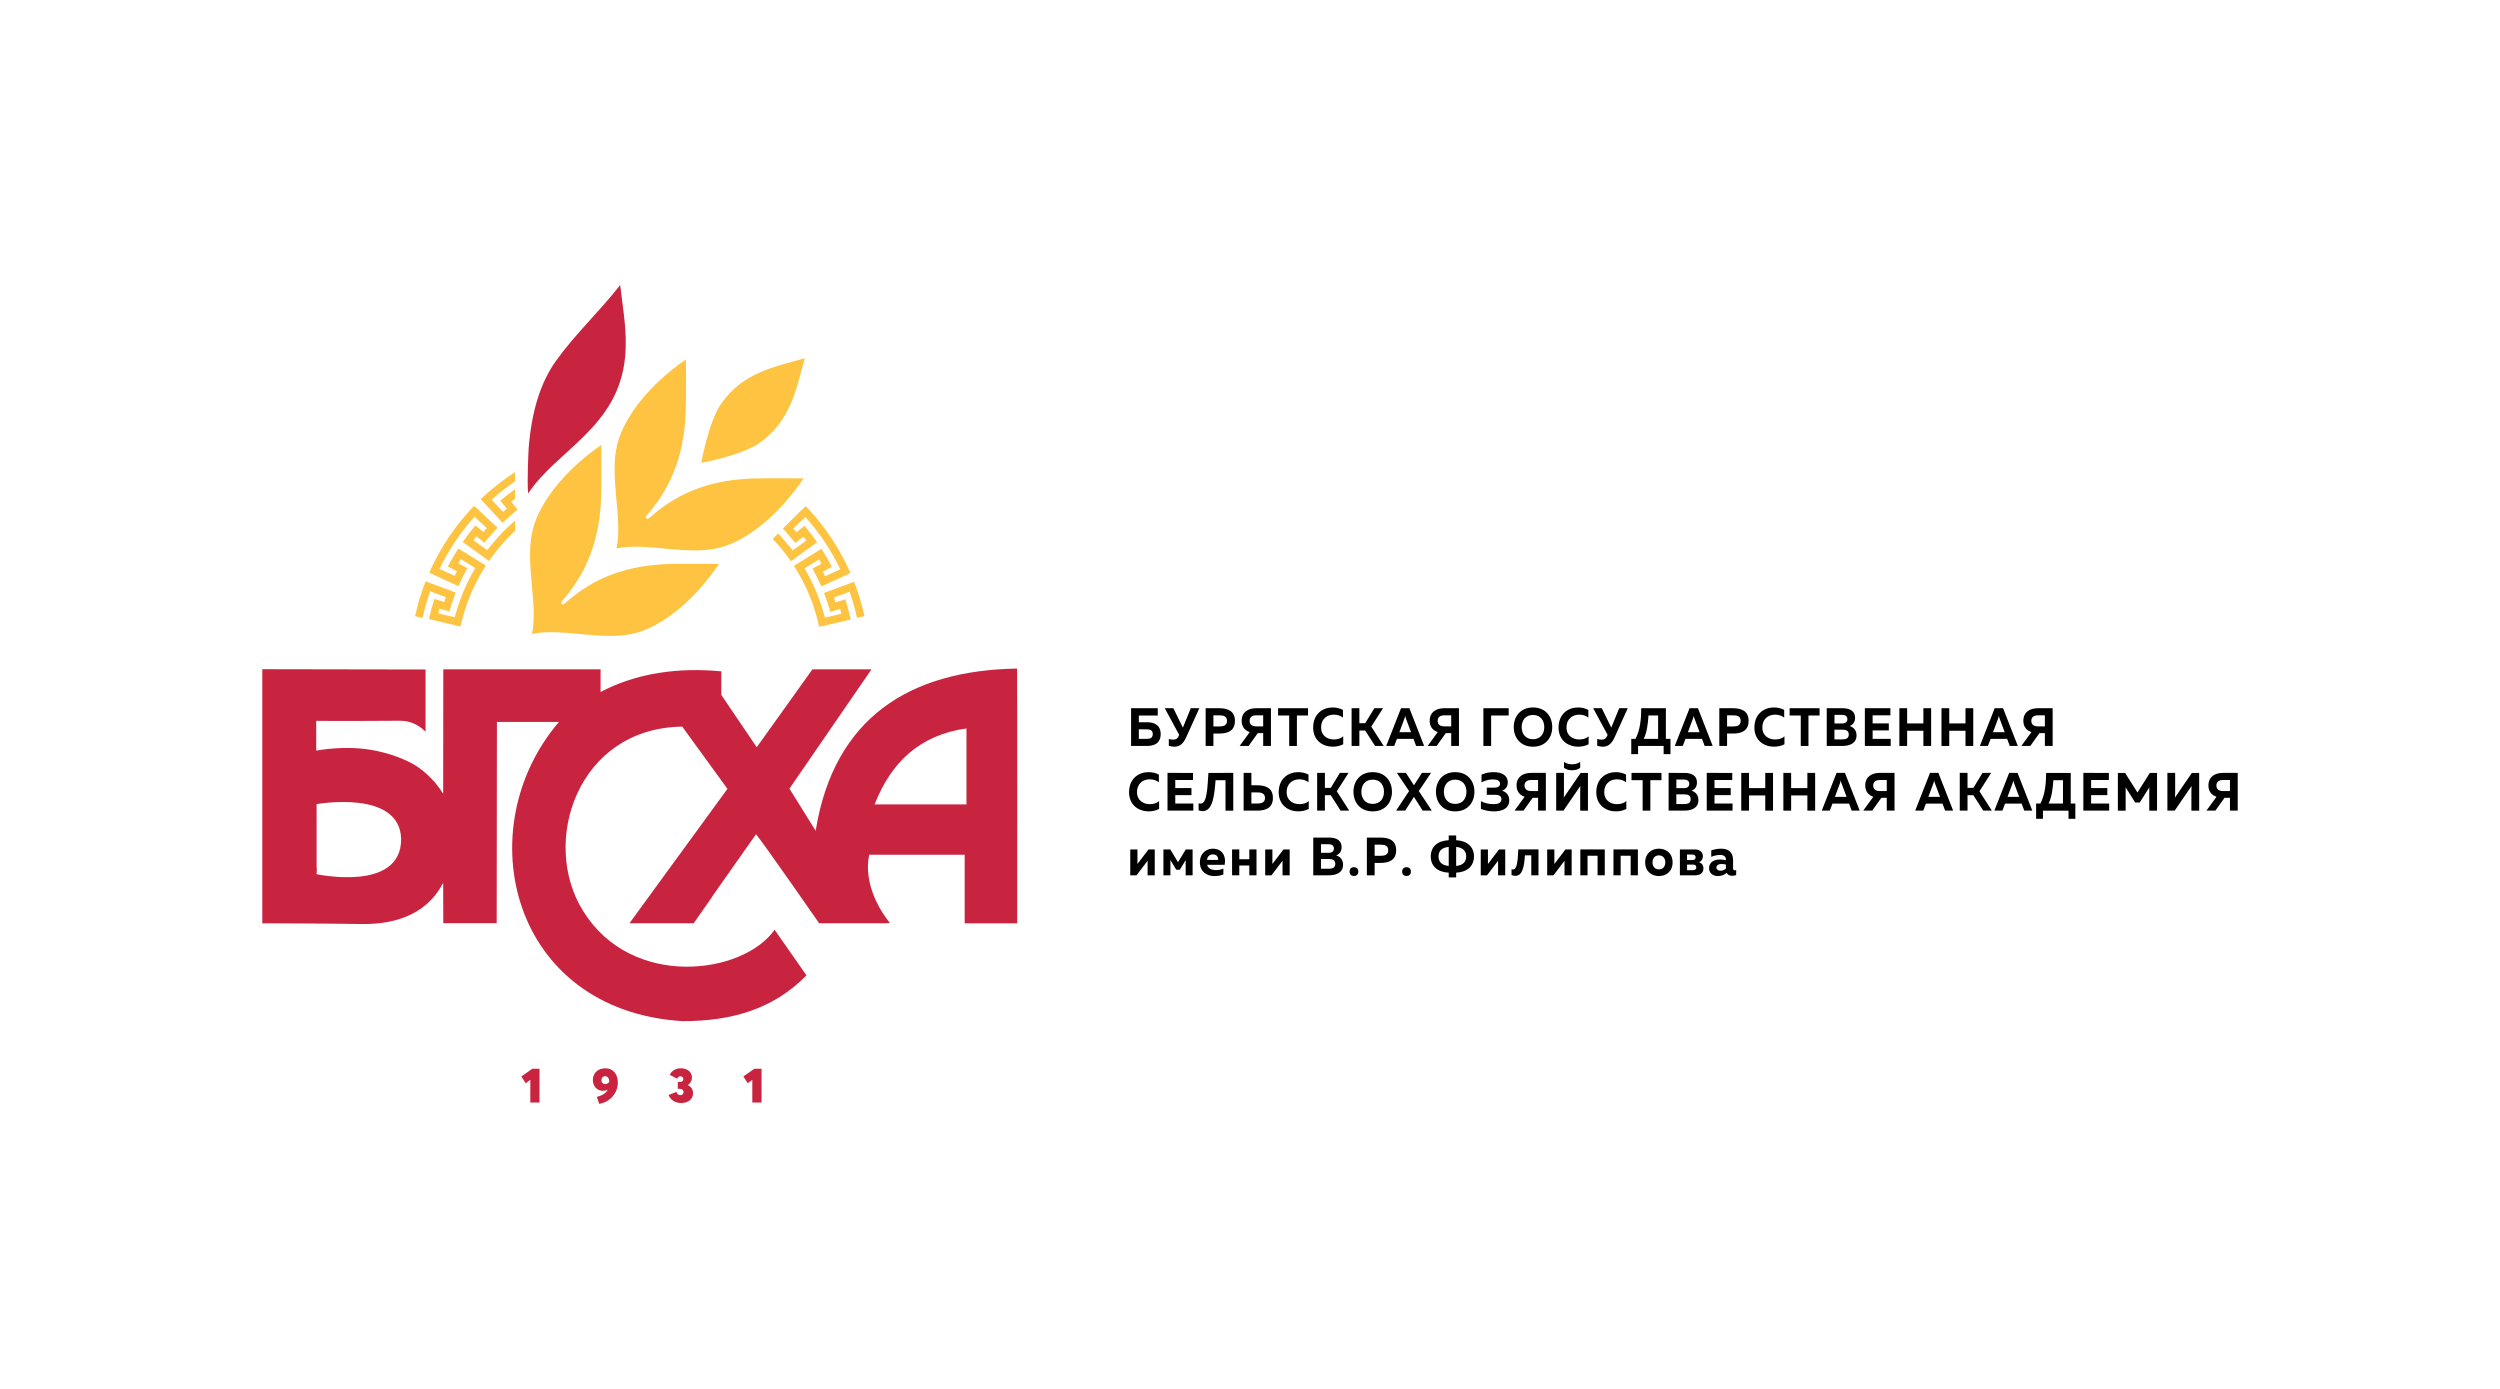 <?xml version="1.0" encoding="iso-8859-1"?>
<!-- Generator: Adobe Illustrator 15.1.0, SVG Export Plug-In . SVG Version: 6.00 Build 0)  -->
<!DOCTYPE svg PUBLIC "-//W3C//DTD SVG 1.1//EN" "http://www.w3.org/Graphics/SVG/1.1/DTD/svg11.dtd">
<svg version="1.1" id="Layer_1" xmlns="http://www.w3.org/2000/svg" xmlns:xlink="http://www.w3.org/1999/xlink" x="0px" y="0px"
	 width="510.236px" height="283.465px" viewBox="0 0 510.236 283.465" style="enable-background:new 0 0 510.236 283.465;"
	 xml:space="preserve">
<g>
	<g>
		<g>
			<path d="M234.059,147.405c1.457,0,2.829,0.517,2.829,2.42c0,1.915-1.372,2.421-2.829,2.421h-3.21v-7.701h5.438v1.485h-3.854
				v1.375H234.059z M234.069,150.793c0.622,0,1.203-0.144,1.203-0.969s-0.581-0.968-1.203-0.968h-1.637v1.937H234.069z"/>
			<path d="M239.666,152.399c-0.359,0-0.75-0.076-1.12-0.187v-1.397c0.254,0.088,0.561,0.144,0.855,0.144
				c0.486,0,0.877-0.121,1.141-0.693l0.127-0.275l-2.946-5.445h1.753l1.942,3.96l1.616-3.96h1.742l-2.683,5.94
				C241.418,151.981,240.605,152.399,239.666,152.399z"/>
			<path d="M248.853,144.544c1.785,0,3.189,0.594,3.189,2.585s-1.404,2.586-3.189,2.586h-1.203v2.53h-1.584v-7.701H248.853z
				 M248.927,145.997h-1.277v2.267h1.277c0.813,0,1.499-0.231,1.499-1.134C250.426,146.216,249.739,145.997,248.927,145.997z"/>
			<path d="M253.003,152.246l2.059-2.828c-0.95-0.329-1.646-1.045-1.646-2.299c0-1.849,1.404-2.574,2.967-2.574h3.01v7.701h-1.584
				v-2.618h-1.109l-1.868,2.618H253.003z M256.393,148.251h1.415v-2.255h-1.415c-0.803,0-1.352,0.352-1.352,1.122
				S255.59,148.251,256.393,148.251z"/>
			<path d="M266.963,144.544v1.485h-2.271v6.216h-1.573v-6.216h-2.271v-1.485H266.963z"/>
			<path d="M271.979,144.39c0.739,0,1.479,0.165,2.112,0.495v1.573c-0.476-0.385-1.162-0.605-1.849-0.605
				c-1.299,0-2.607,0.771-2.607,2.63c-0.011,1.694,1.319,2.442,2.607,2.442c0.761,0,1.457-0.22,1.901-0.639v1.618
				c-0.634,0.318-1.362,0.494-2.144,0.494c-1.975,0-3.991-1.231-3.991-3.916C268.019,145.667,270.004,144.39,271.979,144.39z"/>
			<path d="M275.854,152.246v-7.701h1.584v3.059h1.192l1.869-3.059h1.764l-2.397,3.751l2.534,3.95h-1.752l-2.018-3.146h-1.192v3.146
				H275.854z"/>
			<path d="M282.919,152.246l3.021-7.701h1.71l3.01,7.701h-1.637l-0.539-1.441h-3.379l-0.549,1.441H282.919z M285.602,149.44h2.386
				l-1.034-2.762c-0.053-0.153-0.106-0.308-0.159-0.604c-0.053,0.297-0.105,0.451-0.169,0.604L285.602,149.44z"/>
			<path d="M291.377,152.246l2.06-2.828c-0.95-0.329-1.647-1.045-1.647-2.299c0-1.849,1.404-2.574,2.967-2.574h3.01v7.701h-1.584
				v-2.618h-1.108l-1.869,2.618H291.377z M294.767,148.251h1.415v-2.255h-1.415c-0.802,0-1.352,0.352-1.352,1.122
				S293.965,148.251,294.767,148.251z"/>
			<path d="M302.75,152.246v-7.701h5.164v1.485h-3.58v6.216H302.75z"/>
			<path d="M312.877,144.39c2.619,0,3.929,1.914,3.929,4.005c0,2.09-1.31,4.004-3.929,4.004c-2.618,0-3.928-1.914-3.928-4.004
				C308.949,146.304,310.259,144.39,312.877,144.39z M312.877,145.919c-1.541,0-2.313,1.122-2.313,2.476
				c0,1.353,0.771,2.476,2.313,2.476c1.531,0,2.302-1.123,2.302-2.476C315.179,147.042,314.408,145.919,312.877,145.919z"/>
			<path d="M322.064,144.39c0.738,0,1.478,0.165,2.111,0.495v1.573c-0.476-0.385-1.161-0.605-1.848-0.605
				c-1.299,0-2.608,0.771-2.608,2.63c-0.011,1.694,1.32,2.442,2.608,2.442c0.76,0,1.457-0.22,1.9-0.639v1.618
				c-0.634,0.318-1.362,0.494-2.144,0.494c-1.975,0-3.991-1.231-3.991-3.916C318.104,145.667,320.09,144.39,322.064,144.39z"/>
			<path d="M327.102,152.399c-0.359,0-0.75-0.076-1.12-0.187v-1.397c0.254,0.088,0.561,0.144,0.855,0.144
				c0.486,0,0.877-0.121,1.141-0.693l0.127-0.275l-2.946-5.445h1.753l1.942,3.96l1.616-3.96h1.742l-2.683,5.94
				C328.854,151.981,328.041,152.399,327.102,152.399z"/>
			<path d="M332.931,153.917v-3.124h0.865c0.951-1.771,1.173-4.104,1.173-6.249h5.025v6.249h0.94v3.124h-1.395v-1.672h-5.216v1.672
				H332.931z M335.476,150.793h2.936v-4.764h-1.965C336.341,147.735,336.108,149.528,335.476,150.793z"/>
			<path d="M341.812,152.246l3.02-7.701h1.711l3.009,7.701h-1.637l-0.538-1.441h-3.379l-0.549,1.441H341.812z M344.493,149.44h2.387
				l-1.035-2.762c-0.053-0.153-0.105-0.308-0.158-0.604c-0.053,0.297-0.105,0.451-0.169,0.604L344.493,149.44z"/>
			<path d="M353.691,144.544c1.784,0,3.188,0.594,3.188,2.585s-1.404,2.586-3.188,2.586h-1.204v2.53h-1.584v-7.701H353.691z
				 M353.765,145.997h-1.277v2.267h1.277c0.813,0,1.5-0.231,1.5-1.134C355.265,146.216,354.578,145.997,353.765,145.997z"/>
			<path d="M362.033,144.39c0.739,0,1.479,0.165,2.112,0.495v1.573c-0.476-0.385-1.162-0.605-1.849-0.605
				c-1.299,0-2.607,0.771-2.607,2.63c-0.011,1.694,1.319,2.442,2.607,2.442c0.761,0,1.457-0.22,1.901-0.639v1.618
				c-0.634,0.318-1.362,0.494-2.144,0.494c-1.975,0-3.991-1.231-3.991-3.916C358.073,145.667,360.059,144.39,362.033,144.39z"/>
			<path d="M371.368,144.544v1.485h-2.271v6.216h-1.573v-6.216h-2.271v-1.485H371.368z"/>
			<path d="M376.057,144.544c1.573,0,2.556,0.627,2.556,1.947c0,0.902-0.465,1.452-1.119,1.683c0.729,0.221,1.415,0.781,1.415,1.915
				c0,1.749-1.616,2.156-2.904,2.156h-3.178v-7.701H376.057z M376.067,148.923h-1.668v1.979h1.584c0.707,0,1.341-0.153,1.341-0.99
				C377.324,149.099,376.701,148.923,376.067,148.923z M375.92,145.897h-1.51v1.761h1.594c0.603,0,1.035-0.286,1.035-0.88
				C377.039,146.172,376.616,145.897,375.92,145.897z"/>
			<path d="M385.814,144.544v1.452h-3.622v1.639h3.305v1.441h-3.305v1.717h3.686v1.452h-5.27v-7.701H385.814z"/>
			<path d="M394.135,144.544v7.701h-1.584v-3.103h-3.315v3.103h-1.584v-7.701h1.584v3.103h3.315v-3.103H394.135z"/>
			<path d="M402.731,144.544v7.701h-1.584v-3.103h-3.315v3.103h-1.584v-7.701h1.584v3.103h3.315v-3.103H402.731z"/>
			<path d="M404.083,152.246l3.021-7.701h1.71l3.01,7.701h-1.637l-0.538-1.441h-3.379l-0.55,1.441H404.083z M406.766,149.44h2.386
				l-1.034-2.762c-0.053-0.153-0.105-0.308-0.158-0.604c-0.053,0.297-0.106,0.451-0.169,0.604L406.766,149.44z"/>
			<path d="M412.542,152.246l2.06-2.828c-0.95-0.329-1.647-1.045-1.647-2.299c0-1.849,1.404-2.574,2.967-2.574h3.01v7.701h-1.584
				v-2.618h-1.108l-1.869,2.618H412.542z M415.932,148.251h1.415v-2.255h-1.415c-0.803,0-1.352,0.352-1.352,1.122
				S415.129,148.251,415.932,148.251z"/>
			<path d="M234.407,157.59c0.738,0,1.478,0.165,2.111,0.495v1.573c-0.476-0.385-1.161-0.605-1.848-0.605
				c-1.299,0-2.608,0.771-2.608,2.63c-0.011,1.694,1.32,2.442,2.608,2.442c0.76,0,1.457-0.22,1.9-0.639v1.618
				c-0.634,0.318-1.362,0.494-2.144,0.494c-1.975,0-3.991-1.231-3.991-3.916C230.447,158.867,232.433,157.59,234.407,157.59z"/>
			<path d="M243.488,157.745v1.452h-3.622v1.639h3.305v1.441h-3.305v1.717h3.686v1.452h-5.27v-7.701H243.488z"/>
			<path d="M251.703,157.745v7.701h-1.583v-6.216h-2.027c-0.254,3.278-0.592,6.304-2.641,6.314c-0.253,0-0.527-0.033-0.823-0.143
				v-1.452c0.138,0.044,0.296,0.065,0.507,0.055c1.246-0.088,1.31-3.554,1.499-6.26H251.703z"/>
			<path d="M253.816,165.446v-7.701h1.584v2.53h1.203c1.785,0.011,3.189,0.594,3.189,2.585s-1.404,2.586-3.189,2.586H253.816z
				 M255.4,163.994h1.277c0.813,0,1.499-0.231,1.499-1.134c0-0.901-0.687-1.133-1.499-1.133H255.4V163.994z"/>
			<path d="M264.946,157.59c0.738,0,1.478,0.165,2.111,0.495v1.573c-0.476-0.385-1.161-0.605-1.848-0.605
				c-1.299,0-2.608,0.771-2.608,2.63c-0.011,1.694,1.32,2.442,2.608,2.442c0.76,0,1.457-0.22,1.9-0.639v1.618
				c-0.634,0.318-1.362,0.494-2.144,0.494c-1.975,0-3.991-1.231-3.991-3.916C260.986,158.867,262.972,157.59,264.946,157.59z"/>
			<path d="M268.821,165.446v-7.701h1.584v3.059h1.193l1.869-3.059h1.763l-2.396,3.751l2.534,3.95h-1.753l-2.017-3.146h-1.193v3.146
				H268.821z"/>
			<path d="M280.163,157.59c2.618,0,3.928,1.914,3.928,4.005c0,2.09-1.31,4.004-3.928,4.004c-2.619,0-3.928-1.914-3.928-4.004
				C276.235,159.504,277.544,157.59,280.163,157.59z M280.163,159.12c-1.542,0-2.313,1.122-2.313,2.476
				c0,1.353,0.771,2.476,2.313,2.476c1.531,0,2.302-1.123,2.302-2.476C282.465,160.242,281.694,159.12,280.163,159.12z"/>
			<path d="M284.936,165.446l2.65-3.994l-2.491-3.707h1.848l1.637,2.53l1.626-2.53h1.858l-2.492,3.707l2.65,3.994h-1.858
				l-1.784-2.806l-1.795,2.806H284.936z"/>
			<path d="M296.995,157.59c2.619,0,3.929,1.914,3.929,4.005c0,2.09-1.31,4.004-3.929,4.004c-2.618,0-3.928-1.914-3.928-4.004
				C293.067,159.504,294.377,157.59,296.995,157.59z M296.995,159.12c-1.541,0-2.313,1.122-2.313,2.476
				c0,1.353,0.771,2.476,2.313,2.476c1.531,0,2.302-1.123,2.302-2.476C299.297,160.242,298.526,159.12,296.995,159.12z"/>
			<path d="M304.979,165.599c-0.877,0-1.753-0.132-2.735-0.494v-1.585c0.972,0.495,1.838,0.605,2.619,0.595
				c0.803,0,1.573-0.209,1.573-1.002c0-0.715-0.612-0.901-1.33-0.901h-1.669l0.011-1.452H305c0.696,0,1.15-0.265,1.15-0.804
				c0-0.616-0.528-0.88-1.468-0.88c-0.665-0.011-1.415,0.143-2.313,0.594v-1.573c0.855-0.374,1.679-0.506,2.45-0.506
				c1.731,0,2.914,0.683,2.914,2.102c0,0.847-0.465,1.43-1.183,1.683c0.771,0.221,1.479,0.825,1.479,1.98
				C308.03,165.072,306.446,165.599,304.979,165.599z"/>
			<path d="M309.107,165.446l2.06-2.828c-0.95-0.329-1.647-1.045-1.647-2.299c0-1.849,1.404-2.574,2.967-2.574h3.01v7.701h-1.584
				v-2.618h-1.108l-1.869,2.618H309.107z M312.497,161.452h1.415v-2.255h-1.415c-0.802,0-1.352,0.352-1.352,1.122
				S311.695,161.452,312.497,161.452z"/>
			<path d="M322.508,165.446v-3.972c0-0.353,0.011-0.737,0.032-1.057l-3.442,5.028h-1.489v-7.701h1.584v3.972
				c0,0.352-0.011,0.737-0.031,1.056l3.442-5.027h1.488v7.701H322.508z M322.508,156.71v-1.199c-0.56,0.363-1.087,0.473-1.657,0.473
				s-1.088-0.109-1.647-0.473v1.199c0.465,0.341,0.961,0.495,1.647,0.495C321.536,157.206,322.043,157.051,322.508,156.71z"/>
			<path d="M329.763,157.59c0.739,0,1.479,0.165,2.112,0.495v1.573c-0.476-0.385-1.162-0.605-1.849-0.605
				c-1.299,0-2.607,0.771-2.607,2.63c-0.011,1.694,1.319,2.442,2.607,2.442c0.761,0,1.457-0.22,1.901-0.639v1.618
				c-0.634,0.318-1.362,0.494-2.144,0.494c-1.975,0-3.991-1.231-3.991-3.916C325.803,158.867,327.788,157.59,329.763,157.59z"/>
			<path d="M339.098,157.745v1.485h-2.271v6.216h-1.573v-6.216h-2.271v-1.485H339.098z"/>
			<path d="M343.786,157.745c1.573,0,2.555,0.627,2.555,1.947c0,0.902-0.464,1.452-1.119,1.683c0.729,0.221,1.415,0.781,1.415,1.915
				c0,1.749-1.615,2.156-2.903,2.156h-3.179v-7.701H343.786z M343.797,162.124h-1.669v1.979h1.584c0.708,0,1.341-0.153,1.341-0.99
				C345.053,162.299,344.43,162.124,343.797,162.124z M343.648,159.097h-1.51v1.761h1.595c0.602,0,1.034-0.286,1.034-0.88
				C344.768,159.373,344.346,159.097,343.648,159.097z"/>
			<path d="M353.543,157.745v1.452h-3.621v1.639h3.305v1.441h-3.305v1.717h3.685v1.452h-5.269v-7.701H353.543z"/>
			<path d="M361.864,157.745v7.701h-1.584v-3.103h-3.315v3.103h-1.584v-7.701h1.584v3.103h3.315v-3.103H361.864z"/>
			<path d="M370.46,157.745v7.701h-1.584v-3.103h-3.315v3.103h-1.584v-7.701h1.584v3.103h3.315v-3.103H370.46z"/>
			<path d="M371.813,165.446l3.02-7.701h1.711l3.009,7.701h-1.637l-0.538-1.441h-3.379l-0.549,1.441H371.813z M374.494,162.64h2.387
				l-1.035-2.762c-0.053-0.153-0.105-0.308-0.158-0.604c-0.053,0.297-0.105,0.451-0.169,0.604L374.494,162.64z"/>
			<path d="M380.271,165.446l2.06-2.828c-0.95-0.329-1.647-1.045-1.647-2.299c0-1.849,1.404-2.574,2.967-2.574h3.01v7.701h-1.584
				v-2.618h-1.108l-1.869,2.618H380.271z M383.66,161.452h1.415v-2.255h-1.415c-0.802,0-1.352,0.352-1.352,1.122
				S382.858,161.452,383.66,161.452z"/>
			<path d="M390.884,165.446l3.02-7.701h1.711l3.01,7.701h-1.637l-0.539-1.441h-3.379l-0.549,1.441H390.884z M393.565,162.64h2.387
				l-1.035-2.762c-0.053-0.153-0.105-0.308-0.158-0.604c-0.053,0.297-0.105,0.451-0.169,0.604L393.565,162.64z"/>
			<path d="M399.976,165.446v-7.701h1.584v3.059h1.193l1.868-3.059h1.764l-2.396,3.751l2.534,3.95h-1.753l-2.017-3.146h-1.193v3.146
				H399.976z"/>
			<path d="M407.04,165.446l3.021-7.701h1.71l3.01,7.701h-1.637l-0.538-1.441h-3.379l-0.55,1.441H407.04z M409.723,162.64h2.386
				l-1.034-2.762c-0.053-0.153-0.105-0.308-0.158-0.604c-0.053,0.297-0.106,0.451-0.169,0.604L409.723,162.64z"/>
			<path d="M415.563,167.118v-3.124h0.866c0.95-1.771,1.172-4.104,1.172-6.249h5.026v6.249h0.939v3.124h-1.394v-1.672h-5.217v1.672
				H415.563z M418.107,163.994h2.936v-4.764h-1.964C418.974,160.935,418.741,162.728,418.107,163.994z"/>
			<path d="M430.409,157.745v1.452h-3.622v1.639h3.305v1.441h-3.305v1.717h3.685v1.452h-5.269v-7.701H430.409z"/>
			<path d="M440.24,157.745v7.701h-1.584v-4.742l-1.953,3.092h-0.919l-1.953-3.103v4.753h-1.584v-7.701h1.468l2.534,4.005
				l2.523-4.005H440.24z"/>
			<path d="M447.252,165.446v-3.972c0-0.353,0.011-0.737,0.031-1.057l-3.442,5.028h-1.488v-7.701h1.584v3.972
				c0,0.352-0.011,0.737-0.032,1.056l3.442-5.027h1.489v7.701H447.252z"/>
			<path d="M450.314,165.446l2.06-2.828c-0.951-0.329-1.647-1.045-1.647-2.299c0-1.849,1.404-2.574,2.967-2.574h3.01v7.701h-1.584
				v-2.618h-1.108l-1.869,2.618H450.314z M453.704,161.452h1.415v-2.255h-1.415c-0.803,0-1.352,0.352-1.352,1.122
				S452.901,161.452,453.704,161.452z"/>
			<path d="M230.68,178.645v-5.28h1.468v2.97l2.26-2.97h1.267v5.28h-1.457v-2.97l-2.26,2.97H230.68z"/>
			<path d="M237.448,178.645v-5.28h1.404l1.573,2.618l1.584-2.618h1.394v5.28h-1.414v-3.113l-1.193,1.97h-0.729l-1.193-1.97v3.113
				H237.448z"/>
			<path d="M247.501,173.21c2.102,0,2.777,1.728,2.439,3.289h-3.569c0.169,0.771,0.95,1.09,1.784,1.09
				c0.581,0,1.099-0.121,1.531-0.319v1.199c-0.475,0.209-1.098,0.33-1.858,0.33c-1.604,0-2.936-0.957-2.936-2.794
				C244.893,174.013,246.36,173.21,247.501,173.21z M247.554,174.376c-0.623,0-1.172,0.407-1.193,1.134h2.26
				C248.673,175.147,248.473,174.376,247.554,174.376z"/>
			<path d="M251.461,178.645v-5.28h1.468v2.002h2.049v-2.002h1.468v5.28h-1.468v-2.002h-2.049v2.002H251.461z"/>
			<path d="M258.22,178.645v-5.28h1.468v2.97l2.26-2.97h1.267v5.28h-1.457v-2.97l-2.26,2.97H258.22z"/>
			<path d="M271.261,170.944c1.573,0,2.555,0.627,2.555,1.947c0,0.902-0.464,1.452-1.119,1.684c0.729,0.22,1.415,0.781,1.415,1.914
				c0,1.749-1.615,2.156-2.903,2.156h-3.179v-7.701H271.261z M271.271,175.323h-1.669v1.98h1.584c0.708,0,1.341-0.154,1.341-0.99
				C272.527,175.499,271.904,175.323,271.271,175.323z M271.123,172.297h-1.51v1.76h1.595c0.602,0,1.034-0.285,1.034-0.88
				C272.242,172.573,271.82,172.297,271.123,172.297z"/>
			<path d="M276.34,178.789c-0.475,0-0.897-0.286-0.897-0.902s0.423-0.902,0.897-0.902c0.476,0,0.888,0.286,0.888,0.902
				S276.815,178.789,276.34,178.789z"/>
			<path d="M281.757,170.944c1.785,0,3.189,0.595,3.189,2.586s-1.404,2.585-3.189,2.585h-1.203v2.53h-1.584v-7.701H281.757z
				 M281.831,172.396h-1.277v2.267h1.277c0.813,0,1.499-0.23,1.499-1.133C283.33,172.617,282.644,172.396,281.831,172.396z"/>
			<path d="M287.068,178.789c-0.475,0-0.897-0.286-0.897-0.902s0.423-0.902,0.897-0.902c0.476,0,0.888,0.286,0.888,0.902
				S287.544,178.789,287.068,178.789z"/>
			<path d="M295.675,179.075v-0.969c-2.218-0.099-3.664-1.287-3.664-3.312s1.446-3.212,3.664-3.312v-0.968h1.521v0.968
				c2.196,0.11,3.633,1.299,3.633,3.312c0,2.014-1.437,3.202-3.633,3.312v0.969H295.675z M295.675,176.731v-3.872
				c-1.531,0.109-2.08,0.957-2.08,1.936C293.595,175.774,294.144,176.621,295.675,176.731z M297.195,176.731
				c1.499-0.121,2.049-0.968,2.049-1.937c0-0.968-0.55-1.815-2.049-1.936V176.731z"/>
			<path d="M302.212,178.645v-5.28h1.468v2.97l2.26-2.97h1.267v5.28h-1.457v-2.97l-2.26,2.97H302.212z"/>
			<path d="M309.298,178.755c-0.232,0-0.507-0.044-0.803-0.154v-1.21c0.105,0.044,0.211,0.066,0.306,0.066
				c0.803,0,0.982-1.728,1.077-4.093h4.118v5.28h-1.468v-4.07h-1.299C311.082,176.951,310.691,178.755,309.298,178.755z"/>
			<path d="M315.771,178.645v-5.28h1.468v2.97l2.26-2.97h1.268v5.28h-1.458v-2.97l-2.259,2.97H315.771z"/>
			<path d="M322.539,178.645v-5.28h4.984v5.28h-1.468v-3.993h-2.049v3.993H322.539z"/>
			<path d="M329.298,178.645v-5.28h4.983v5.28h-1.468v-3.993h-2.048v3.993H329.298z"/>
			<path d="M338.569,173.21c1.478,0,2.798,0.946,2.798,2.795c0,1.848-1.32,2.794-2.798,2.794c-1.468,0-2.799-0.946-2.799-2.794
				C335.771,174.157,337.102,173.21,338.569,173.21z M338.569,174.575c-0.835,0-1.299,0.616-1.299,1.431
				c0,0.813,0.464,1.43,1.299,1.43c0.845,0,1.309-0.616,1.309-1.43C339.878,175.191,339.414,174.575,338.569,174.575z"/>
			<path d="M342.856,178.645v-5.28h3.021c1.203,0,1.668,0.682,1.668,1.396c0,0.605-0.285,1.013-0.781,1.211
				c0.549,0.187,0.897,0.604,0.897,1.243c0,0.748-0.423,1.43-1.7,1.43H342.856z M344.313,175.532h1.119
				c0.349,0,0.634-0.143,0.634-0.55c0-0.44-0.306-0.572-0.644-0.572h-1.109V175.532z M344.324,177.6h1.204
				c0.369,0,0.676-0.143,0.676-0.562c0-0.45-0.317-0.583-0.676-0.583h-1.204V177.6z"/>
			<path d="M354.07,177.633c0.085,0,0.18-0.011,0.275-0.044v1.001c-0.232,0.088-0.528,0.154-0.813,0.154
				c-0.518,0-0.908-0.198-1.119-0.595c-0.496,0.407-1.077,0.649-1.827,0.649c-0.95,0-1.773-0.572-1.773-1.617
				c0-1.342,1.214-1.761,2.228-1.761c0.401,0,0.845,0.056,1.204,0.144v-0.188c0-0.527-0.401-0.891-1.193-0.891
				c-0.697,0-1.32,0.198-1.795,0.396v-1.319c0.412-0.144,1.183-0.353,1.964-0.353c1.521,0,2.492,0.649,2.492,2.388v1.683
				C353.712,177.556,353.881,177.633,354.07,177.633z M350.312,177.061c0,0.396,0.349,0.649,0.792,0.649
				c0.412,0,0.803-0.121,1.141-0.43v-0.825c-0.222-0.055-0.56-0.121-0.866-0.121C350.84,176.334,350.312,176.522,350.312,177.061z"
				/>
		</g>
	</g>
	<g>
		<polygon style="fill:#C9243F;" points="108.232,220.376 107.281,221.081 106.405,219.697 108.636,218.128 110.113,218.128 
			110.113,225.026 108.232,225.026 		"/>
		<path style="fill:#C9243F;" d="M123.545,221.251c0.25,0,0.573-0.16,0.801-0.432v-0.081c0-0.682-0.376-1.095-0.813-1.095
			c-0.49,0-0.781,0.364-0.781,0.822C122.753,220.93,123.053,221.251,123.545,221.251 M126.097,220.908
			c0,1.999-1.326,3.915-3.794,4.388l-0.496-1.418c1.196-0.326,1.872-0.79,2.218-1.464l-0.005-0.012
			c-0.315,0.154-0.665,0.227-0.985,0.227c-1.034,0-2.038-0.765-2.038-2.232c0-1.433,1.114-2.368,2.52-2.368
			C125.111,218.028,126.097,219.196,126.097,220.908"/>
		<path style="fill:#C9243F;" d="M136.451,223.479l1.62-0.625c0.121,0.443,0.371,0.662,0.813,0.662c0.314,0,0.622-0.201,0.622-0.643
			c0-0.369-0.258-0.652-0.761-0.652h-0.41v-1.411h0.529c0.361,0,0.595-0.224,0.595-0.563c0-0.361-0.237-0.584-0.595-0.584
			c-0.331,0-0.52,0.161-0.65,0.509l-1.496-0.787c0.279-0.784,1.167-1.356,2.193-1.356c1.292,0,2.313,0.685,2.313,1.873
			c0,0.667-0.308,1.198-0.834,1.549v0.031c0.653,0.301,1.054,0.846,1.054,1.646c0,1.23-1.026,1.996-2.418,1.996
			C137.743,225.125,136.784,224.411,136.451,223.479"/>
		<polygon style="fill:#C9243F;" points="153.541,220.376 152.601,221.081 151.713,219.697 153.953,218.128 155.43,218.128 
			155.43,225.026 153.541,225.026 		"/>
		<path style="fill:#C9243F;" d="M197.251,164.172h-18.749c3.351-8.561,9.206-14.176,18.749-15.5V164.172z M64.614,178.413
			c0,0,0.09-1.021,0-1.645V166.51c-0.006-0.981,0-2.393,0-2.393s17.03-3.08,17.256,7.137
			C81.895,182.166,64.614,178.413,64.614,178.413 M207.585,136.448c-21.933,0.361-37.376,10.023-41.113,33.108
			c-1.787-2.871-5.351-8.597-5.351-8.597l16.749-24.35h-12.056l-11.366,15.897c0,0-4.817-7.113-7.232-10.674
			c-0.022-1.014,0.019-4.231,0-4.818c-8.893-0.831-17.277,0.355-24.642,4.21v-4.615H90.474l-0.025,25.398
			c-1.975-3.231-4.688-5.281-6.286-6.152c-2.577-1.413-7.337-3.194-13.119-3.2c-3.256-0.007-5.535,0.356-6.506,0.547v-6.085
			c4.775,0.065,13.457,0,15.975-0.016h1.188c3.226,0,5.154,2.254,5.154,2.254v-12.687v-0.025c-9.314-0.018-32.712-0.056-33.322-0.06
			v51.86h0.22c0,0,13.705,0.036,19.889,0.148c11.983,0.2,15.517-6.067,16.806-8.393l0.025,8.224h10.898
			c0,0,0.019-29.687,0.047-41.08h12.66c-18.651,21.812-9.828,58.883,25.178,61.067c10.163,0.026,18.681-2.523,25.339-9.343
			l-6.503-9.311c-6.376,9.139-29.11,12.227-39.042-3.775c-8.858-14.036-1.189-37.421,20.196-37.678
			c3.068,4.232,9.222,12.696,9.222,12.696l-20.004,27.441h13.109l3.679-5.264c0.198-0.356,0.43-0.712,0.716-1.071
			c2.776-3.946,5.558-7.9,8.334-11.846c2.045,2.554,12.887,18.181,12.887,18.181h13.549c0,0,0.642-0.025,0.893-0.06
			c-2.993-3.722-4.977-8.536-4.384-13.03c0.04-0.296,0.153-0.899,0.153-0.899h19.483v13.991h10.713h0.009
			C207.606,188.445,207.632,140.157,207.585,136.448"/>
		<path style="fill:#FEC340;" d="M164.27,73.107l0.021-0.024c-0.005,0-0.011,0.004-0.014,0.007c0.002-0.008,0.002-0.012,0.002-0.015
			l-0.015,0.018c-5.696,1.723-12.52,2.677-17.133,9.376c-2.475,3.604-4.035,11.993-3.997,11.986c-0.01,0.04,8.292-1.534,11.86-4.039
			C161.618,85.756,162.567,78.856,164.27,73.107"/>
		<path style="fill:#FEC340;" d="M146.745,115.085c-2.996-0.038-4.664-0.013-7.629-0.021c-6.904-0.012-15.718,0.775-23.717,7.99
			c-0.281,0.256-0.475,0.33-0.583,0.297c-0.071-0.02-0.234-0.193-0.264-0.255c-0.047-0.104,0.016-0.304,0.287-0.607
			c7.144-8.083,7.923-16.987,7.905-23.965c-0.004-3.002,0.018-4.687-0.02-7.717c-7.527,5.177-12.511,11.717-13.948,17.117
			c-1.785,6.729,1.115,15.277-0.202,21.461h0.005c6.111-1.328,14.575,1.597,21.235-0.205
			C135.158,127.731,141.623,122.692,146.745,115.085"/>
		<path style="fill:#FEC340;" d="M164.003,97.633c-2.994-0.036-4.663-0.011-7.629-0.018c-6.906-0.019-15.714,0.776-23.717,7.99
			c-0.285,0.255-0.476,0.332-0.583,0.297c-0.07-0.02-0.242-0.195-0.261-0.25c-0.049-0.107,0.015-0.31,0.282-0.611
			c7.144-8.087,7.924-16.99,7.912-23.967c-0.01-3,0.012-4.682-0.021-7.71c-7.528,5.172-12.519,11.709-13.952,17.111
			c-1.785,6.729,1.114,15.282-0.203,21.458c6.116-1.324,14.58,1.604,21.241-0.203C152.419,110.282,158.883,105.241,164.003,97.633"
			/>
		<path style="fill:#C9243F;" d="M107.908,91.317c0.61-7.426,2.407-13.276,5.607-17.73c4.025-5.589,8.879-10.041,13.061-15.417
			c0.56,5.104,1.5,9.551,1,14.725c-1.378,14.371-14.034,19.025-19.786,27.84C107.547,98.449,107.854,91.938,107.908,91.317"/>
		<path style="fill:#FEC340;" d="M176.254,124.975c-0.444-1.874-1-3.721-1.655-5.5l-0.278-0.735l-6.14,2.272l0.269,0.736
			c0.317,0.853,0.576,1.633,0.797,2.381l0.223,0.755l2-0.605c0.087,0.311,0.17,0.636,0.266,0.979l-3.381,0.796
			c-0.392-1.51-0.877-3.019-1.455-4.501l-0.289-0.733l-0.005,0.003l-0.264-0.607c-0.616-1.426-1.343-2.848-2.147-4.222l2.954-1.82
			c0.164,0.283,0.334,0.576,0.504,0.882l-1.834,0.98l0.359,0.692c0.418,0.765,0.792,1.526,1.123,2.247l0.328,0.715l5.957-2.729
			l-0.326-0.712c-2.091-4.557-4.871-8.718-8.262-12.373l-0.534-0.57l-1.253,1.162l-3.434,3.424l0.419,0.444
			c0.51,0.551,1.038,1.149,1.65,1.895l0.499,0.6l1.61-1.313c0.22,0.283,0.424,0.546,0.616,0.804l-2.815,2.031
			c-0.902-1.206-1.896-2.37-2.953-3.479l-1.106,1.108c1.186,1.244,2.274,2.559,3.254,3.919l0.459,0.638l5.352-3.868l-0.452-0.63
			c-0.45-0.635-0.972-1.311-1.628-2.127l-0.498-0.61l-1.629,1.33c-0.237-0.279-0.458-0.538-0.686-0.789l2.506-2.317
			c2.863,3.19,5.262,6.771,7.12,10.661l-3.098,1.428c-0.151-0.308-0.303-0.622-0.466-0.933l1.849-0.995L169.412,115
			c-0.45-0.839-0.883-1.603-1.339-2.322l-0.41-0.668l-5.621,3.467l0.409,0.671c0.939,1.517,1.763,3.096,2.453,4.69l0.315,0.718
			l0.225,0.566c0.647,1.661,1.168,3.358,1.567,5.05l0.179,0.771l6.441-1.512l-0.188-0.766c-0.242-1.014-0.464-1.839-0.692-2.593
			l-0.227-0.742l-2.007,0.602c-0.105-0.32-0.209-0.651-0.333-0.988l3.207-1.188c0.521,1.495,0.973,3.027,1.336,4.573l0.176,0.768
			l1.535-0.361L176.254,124.975z"/>
		<path style="fill:#FEC340;" d="M103.149,106.154c0.54-0.515,1.148-1.037,1.892-1.647l0.598-0.497l-1.318-1.611
			c0.286-0.223,0.55-0.425,0.808-0.617v-1.939l-0.282,0.201c-0.641,0.454-1.318,0.978-2.128,1.629l-0.61,0.493l1.327,1.631
			c-0.276,0.239-0.529,0.461-0.781,0.686l-2.322-2.508c1.511-1.358,3.112-2.606,4.797-3.746v-1.873
			c-2.289,1.474-4.442,3.142-6.444,4.999l-0.572,0.531l4.454,4.813L103.149,106.154z"/>
		<path style="fill:#FEC340;" d="M103.07,108.129v-0.008l-0.046,0.051l-0.039,0.033l-0.465,0.486
			c-1.099,1.143-2.133,2.352-3.076,3.604l-2.813-2.039c0.191-0.252,0.397-0.518,0.618-0.804l1.609,1.321l0.499-0.604
			c0.619-0.743,1.145-1.347,1.654-1.891l0.542-0.573l-4.799-4.466l-0.535,0.575c-3.401,3.647-6.191,7.803-8.287,12.356l-0.325,0.713
			l5.953,2.736l0.326-0.713c0.328-0.727,0.706-1.479,1.119-2.248l0.374-0.688l-1.835-0.991c0.167-0.302,0.341-0.594,0.506-0.872
			l2.95,1.827c-0.813,1.37-1.542,2.788-2.158,4.211l-0.271,0.608l-0.006-0.002l-0.279,0.73c-0.581,1.477-1.077,2.993-1.463,4.505
			l-3.378-0.804c0.093-0.348,0.176-0.673,0.261-0.978l1.999,0.605l0.228-0.759c0.225-0.751,0.489-1.531,0.8-2.379l0.271-0.731
			l-6.14-2.284l-0.278,0.732c-0.673,1.808-1.246,3.696-1.688,5.603l-0.185,0.765l1.532,0.356l0.177-0.761
			c0.37-1.588,0.833-3.161,1.37-4.677L91,121.871c-0.121,0.337-0.228,0.664-0.339,0.987l-2-0.606L88.435,123
			c-0.239,0.751-0.461,1.576-0.701,2.587l-0.188,0.764l6.435,1.518l0.179-0.759c0.401-1.694,0.936-3.39,1.583-5.052l0.219-0.563
			h0.002l0.313-0.719c0.698-1.596,1.527-3.171,2.468-4.688l0.411-0.667l-5.611-3.477l-0.42,0.666
			c-0.447,0.722-0.891,1.478-1.343,2.315l-0.375,0.69l1.853,0.997c-0.158,0.313-0.312,0.628-0.464,0.932l-3.097-1.429
			c1.869-3.885,4.265-7.466,7.138-10.652l2.501,2.325c-0.22,0.245-0.447,0.504-0.685,0.786l-1.626-1.333l-0.498,0.605
			c-0.655,0.811-1.174,1.484-1.629,2.126l-0.458,0.635l5.348,3.874l0.459-0.637c1.025-1.419,2.17-2.786,3.402-4.066l0.489-0.501
			l0.494-0.484c0.166-0.151,0.333-0.302,0.496-0.452v-2.103c-0.537,0.46-1.063,0.937-1.577,1.425L103.07,108.129z"/>
	</g>
</g>
</svg>
